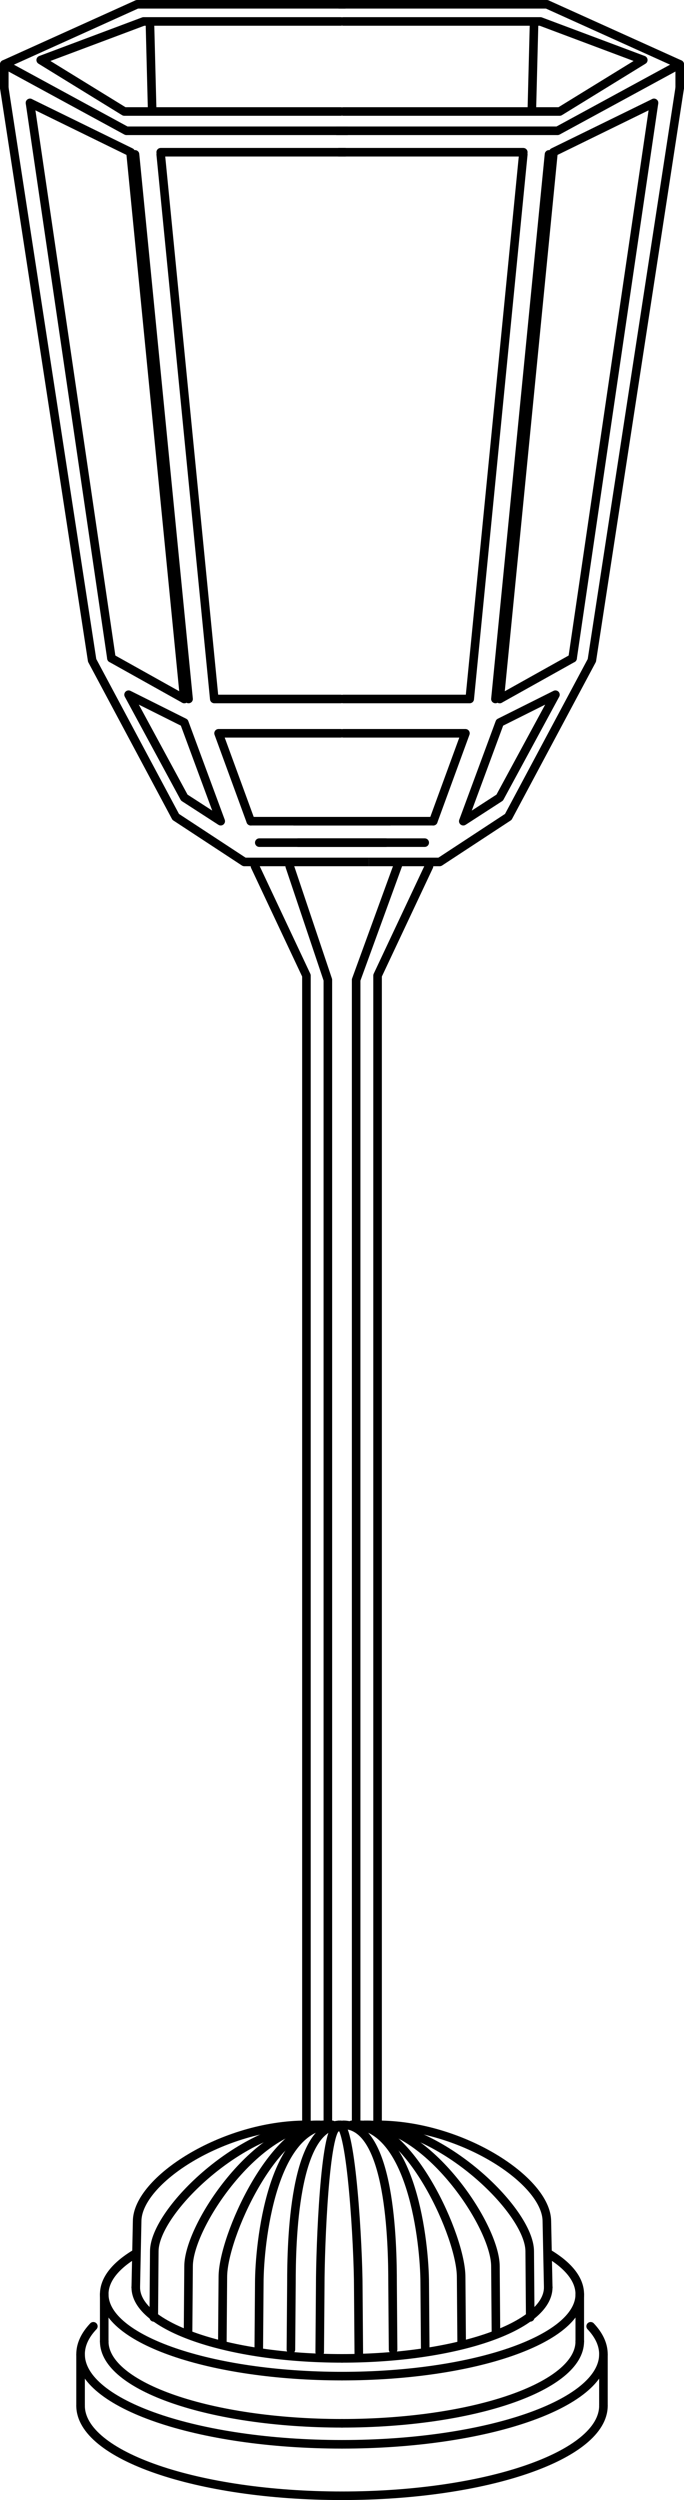 <?xml version="1.0" encoding="iso-8859-1"?>
<!-- Generator: Adobe Illustrator 11 Build 196, SVG Export Plug-In . SVG Version: 6.0.0 Build 78)  -->
<!DOCTYPE svg PUBLIC "-//W3C//DTD SVG 1.0//EN"    "http://www.w3.org/TR/2001/REC-SVG-20010904/DTD/svg10.dtd">
<svg  xmlns="http://www.w3.org/2000/svg" xmlns:xlink="http://www.w3.org/1999/xlink" xmlns:a="http://ns.adobe.com/AdobeSVGViewerExtensions/3.0/"
	 width="79.8" height="291.5" viewBox="0 0 79.8 291.5" style="overflow:visible;enable-background:new 0 0 79.8 291.5"
	 xml:space="preserve">
	<g id="Pfade">
		<polyline style="fill:none;stroke:#000000;stroke-linecap:round;stroke-linejoin:round;" points="39.55,0.5 63.8,0.5 79.3,7.5 65.05,15.25 39.3,15.25 "/>
		<polyline style="fill:none;stroke:#000000;stroke-linecap:round;stroke-linejoin:round;" points="40.05,2.5 63.05,2.5 75.05,7 65.3,13 40.05,13 "/>
		<line style="fill:none;stroke:#000000;stroke-linecap:round;stroke-linejoin:round;" x1="62.3" y1="3" x2="62.05" y2="12.75"/>
		<line style="fill:none;stroke:#000000;stroke-linecap:round;stroke-linejoin:round;" x1="79.3" y1="10.25" x2="79.3" y2="7.5"/>
		<line style="fill:none;stroke:#000000;stroke-linecap:round;stroke-linejoin:round;" x1="64.55" y1="17.75" x2="76.3" y2="12"/>
		<line style="fill:none;stroke:#000000;stroke-linecap:round;stroke-linejoin:round;" x1="39.55" y1="17.75" x2="61.05" y2="17.75"/>
		<polyline style="fill:none;stroke:#000000;stroke-linecap:round;stroke-linejoin:round;" points="40.05,81.5 54.8,81.5 61.05,18 "/>
		<line style="fill:none;stroke:#000000;stroke-linecap:round;stroke-linejoin:round;" x1="34.3" y1="95.75" x2="50.55" y2="95.75"/>
		<polyline style="fill:none;stroke:#000000;stroke-linecap:round;stroke-linejoin:round;" points="40.05,85.5 54.3,85.5 50.55,95.75 "/>
		<path style="fill:none;stroke:#000000;stroke-linecap:round;stroke-linejoin:round;" d="M56.3,81.5"/>
		<line style="fill:none;stroke:#000000;stroke-linecap:round;stroke-linejoin:round;" x1="57.8" y1="81.5" x2="64.05" y2="18"/>
		<line style="fill:none;stroke:#000000;stroke-linecap:round;stroke-linejoin:round;" x1="58.3" y1="81.5" x2="64.55" y2="18"/>
		<line style="fill:none;stroke:#000000;stroke-linecap:round;stroke-linejoin:round;" x1="66.8" y1="76.75" x2="76.3" y2="12"/>
		<polyline style="fill:none;stroke:#000000;stroke-linecap:round;stroke-linejoin:round;" points="79.3,10.25 69.05,77 59.3,95.25 51.3,100.5 "/>
		<line style="fill:none;stroke:#000000;stroke-linecap:round;stroke-linejoin:round;" x1="66.8" y1="76.75" x2="58.3" y2="81.5"/>
		<line style="fill:none;stroke:#000000;stroke-linecap:round;stroke-linejoin:round;" x1="34.8" y1="98.25" x2="49.55" y2="98.25"/>
		<polyline style="fill:none;stroke:#000000;stroke-linecap:round;stroke-linejoin:round;" points="58.3,93 64.8,81 58.3,84.25 54.05,95.75 58.3,93 "/>
		<line style="fill:#FFFFFF;stroke:#000000;" x1="43.05" y1="100.5" x2="51.3" y2="100.5"/>
		<path style="fill:none;stroke:#000000;stroke-linecap:round;stroke-linejoin:round;" d="M39.9,291c16.85,0,30.5-4.7,30.5-10.5"/>
		<path style="fill:none;stroke:#000000;stroke-linecap:round;stroke-linejoin:round;" d="M39.9,285c16.85,0,30.5-4.7,30.5-10.5c0-1.14-0.52-2.23-1.49-3.26"/>
		<line style="fill:none;stroke:#000000;stroke-linecap:round;stroke-linejoin:round;" x1="70.4" y1="280.5" x2="70.4" y2="274.5"/>
		<path style="fill:none;stroke:#000000;stroke-linecap:round;stroke-linejoin:round;" d="M39.9,282.55c15.32,0,27.74-4.28,27.74-9.55"/>
		<path style="fill:none;stroke:#000000;stroke-linecap:round;stroke-linejoin:round;" d="M39.9,277.05c15.32,0,27.74-4.28,27.74-9.55c0-1.73-1.33-3.35-3.67-4.75"/>
		<path style="fill:none;stroke:#000000;stroke-linecap:round;stroke-linejoin:round;" d="M39.9,274.98c13.29,0,24.06-3.71,24.06-8.28"/>
		<line style="fill:none;stroke:#000000;stroke-linecap:round;stroke-linejoin:round;" x1="67.64" y1="273" x2="67.64" y2="267.5"/>
		<path style="fill:none;stroke:#000000;stroke-linecap:round;stroke-linejoin:round;" d="M63.96,266.7L63.8,259c0-4.75-10-11.25-19.75-11.25v-134l6-12.75"/>
		<path style="fill:none;stroke:#000000;stroke-linecap:round;stroke-linejoin:round;" d="M61.86,270.2l-0.06-7.7c0-4.75-10.5-14.75-19-14.75"/>
		<path style="fill:none;stroke:#000000;stroke-linecap:round;stroke-linejoin:round;" d="M57.86,271.95l-0.06-7.7c0-4.75-8-16.5-15.25-16.5"/>
		<path style="fill:none;stroke:#000000;stroke-linecap:round;stroke-linejoin:round;" d="M53.86,273.2l-0.06-7.7c0-4.75-6-17.75-11.75-17.75"/>
		<path style="fill:none;stroke:#000000;stroke-linecap:round;stroke-linejoin:round;" d="M49.61,273.95l-0.06-7.7c0-4.75-1.5-18.5-8.5-18.5"/>
		<path style="fill:none;stroke:#000000;stroke-linecap:round;stroke-linejoin:round;" d="M45.86,273.95l-0.06-7.7c0-4.75-0.25-18.5-5.75-18.5"/>
		<path style="fill:none;stroke:#000000;stroke-linecap:round;stroke-linejoin:round;" d="M41.86,274.45l-0.06-7.7c0-4.75-0.8-19-2.25-19"/>
		<polyline style="fill:none;stroke:#000000;stroke-linecap:round;stroke-linejoin:round;" points="40.25,0.5 16,0.5 0.5,7.5 14.75,15.25 40.5,15.25 "/>
		<polyline style="fill:none;stroke:#000000;stroke-linecap:round;stroke-linejoin:round;" points="39.75,2.5 16.75,2.5 4.75,7 14.5,13 39.75,13 "/>
		<line style="fill:none;stroke:#000000;stroke-linecap:round;stroke-linejoin:round;" x1="17.5" y1="3" x2="17.75" y2="12.75"/>
		<line style="fill:none;stroke:#000000;stroke-linecap:round;stroke-linejoin:round;" x1="0.5" y1="10.25" x2="0.5" y2="7.5"/>
		<line style="fill:none;stroke:#000000;stroke-linecap:round;stroke-linejoin:round;" x1="15.25" y1="17.75" x2="3.5" y2="12"/>
		<line style="fill:none;stroke:#000000;stroke-linecap:round;stroke-linejoin:round;" x1="40.25" y1="17.75" x2="18.75" y2="17.75"/>
		<polyline style="fill:none;stroke:#000000;stroke-linecap:round;stroke-linejoin:round;" points="39.75,81.5 25,81.5 18.75,18 "/>
		<line style="fill:none;stroke:#000000;stroke-linecap:round;stroke-linejoin:round;" x1="45.5" y1="95.75" x2="29.25" y2="95.75"/>
		<polyline style="fill:none;stroke:#000000;stroke-linecap:round;stroke-linejoin:round;" points="39.75,85.5 25.5,85.5 29.25,95.75 "/>
		<path style="fill:none;stroke:#000000;stroke-linecap:round;stroke-linejoin:round;" d="M23.5,81.5"/>
		<line style="fill:none;stroke:#000000;stroke-linecap:round;stroke-linejoin:round;" x1="22" y1="81.5" x2="15.75" y2="18"/>
		<line style="fill:none;stroke:#000000;stroke-linecap:round;stroke-linejoin:round;" x1="21.5" y1="81.5" x2="15.25" y2="18"/>
		<line style="fill:none;stroke:#000000;stroke-linecap:round;stroke-linejoin:round;" x1="13" y1="76.75" x2="3.5" y2="12"/>
		<polyline style="fill:none;stroke:#000000;stroke-linecap:round;stroke-linejoin:round;" points="0.5,10.25 10.75,77 20.5,95.25 28.5,100.5 "/>
		<line style="fill:none;stroke:#000000;stroke-linecap:round;stroke-linejoin:round;" x1="13" y1="76.75" x2="21.5" y2="81.5"/>
		<line style="fill:none;stroke:#000000;stroke-linecap:round;stroke-linejoin:round;" x1="45" y1="98.25" x2="30.25" y2="98.25"/>
		<polyline style="fill:none;stroke:#000000;stroke-linecap:round;stroke-linejoin:round;" points="21.5,93 15,81 21.5,84.25 25.75,95.75 21.5,93 "/>
		<line style="fill:#FFFFFF;stroke:#000000;" x1="43.05" y1="100.5" x2="28.5" y2="100.5"/>
		<path style="fill:none;stroke:#000000;stroke-linecap:round;stroke-linejoin:round;" d="M39.9,291c-16.85,0-30.5-4.7-30.5-10.5"/>
		<path style="fill:none;stroke:#000000;stroke-linecap:round;stroke-linejoin:round;" d="M39.9,285c-16.85,0-30.5-4.7-30.5-10.5c0-1.14,0.52-2.23,1.49-3.26"/>
		<line style="fill:none;stroke:#000000;stroke-linecap:round;stroke-linejoin:round;" x1="9.4" y1="280.5" x2="9.4" y2="274.5"/>
		<path style="fill:none;stroke:#000000;stroke-linecap:round;stroke-linejoin:round;" d="M39.9,282.55c-15.32,0-27.74-4.28-27.74-9.55"/>
		<path style="fill:none;stroke:#000000;stroke-linecap:round;stroke-linejoin:round;" d="M39.9,277.05c-15.32,0-27.74-4.28-27.74-9.55c0-1.73,1.33-3.35,3.67-4.75"/>
		<path style="fill:none;stroke:#000000;stroke-linecap:round;stroke-linejoin:round;" d="M39.9,274.98c-13.29,0-24.06-3.71-24.06-8.28"/>
		<line style="fill:none;stroke:#000000;stroke-linecap:round;stroke-linejoin:round;" x1="12.16" y1="273" x2="12.16" y2="267.5"/>
		<path style="fill:none;stroke:#000000;stroke-linecap:round;stroke-linejoin:round;" d="M15.84,266.7L16,259c0-4.75,10-11.25,19.75-11.25v-134l-6-12.75"/>
		<path style="fill:none;stroke:#000000;stroke-linecap:round;stroke-linejoin:round;" d="M17.94,270.2l0.06-7.7c0-4.75,10.5-14.75,19-14.75"/>
		<path style="fill:none;stroke:#000000;stroke-linecap:round;stroke-linejoin:round;" d="M21.94,271.95l0.06-7.7c0-4.75,8-16.5,15.25-16.5"/>
		<path style="fill:none;stroke:#000000;stroke-linecap:round;stroke-linejoin:round;" d="M25.94,273.2l0.06-7.7c0-4.75,6-17.75,11.75-17.75"/>
		<path style="fill:none;stroke:#000000;stroke-linecap:round;stroke-linejoin:round;" d="M30.19,273.95l0.06-7.7c0-4.75,1.5-18.5,8.5-18.5"/>
		<path style="fill:none;stroke:#000000;stroke-linecap:round;stroke-linejoin:round;" d="M33.94,273.95l0.06-7.7c0-4.75,0.25-18.5,5.75-18.5"/>
		<path style="fill:none;stroke:#000000;stroke-linecap:round;stroke-linejoin:round;" d="M37.3,274.25l0.06-7.7c0-4.75,0.55-18.5,2-18.5"/>
		<polyline style="fill:none;stroke:#000000;stroke-linecap:round;stroke-linejoin:round;" points="46.53,100.58 41.55,114.25 41.55,247.75 "/>
		<polyline style="fill:none;stroke:#000000;stroke-linecap:round;stroke-linejoin:round;" points="33.8,101 38.25,114.25 38.25,247.75 "/>
	</g>
</svg>
